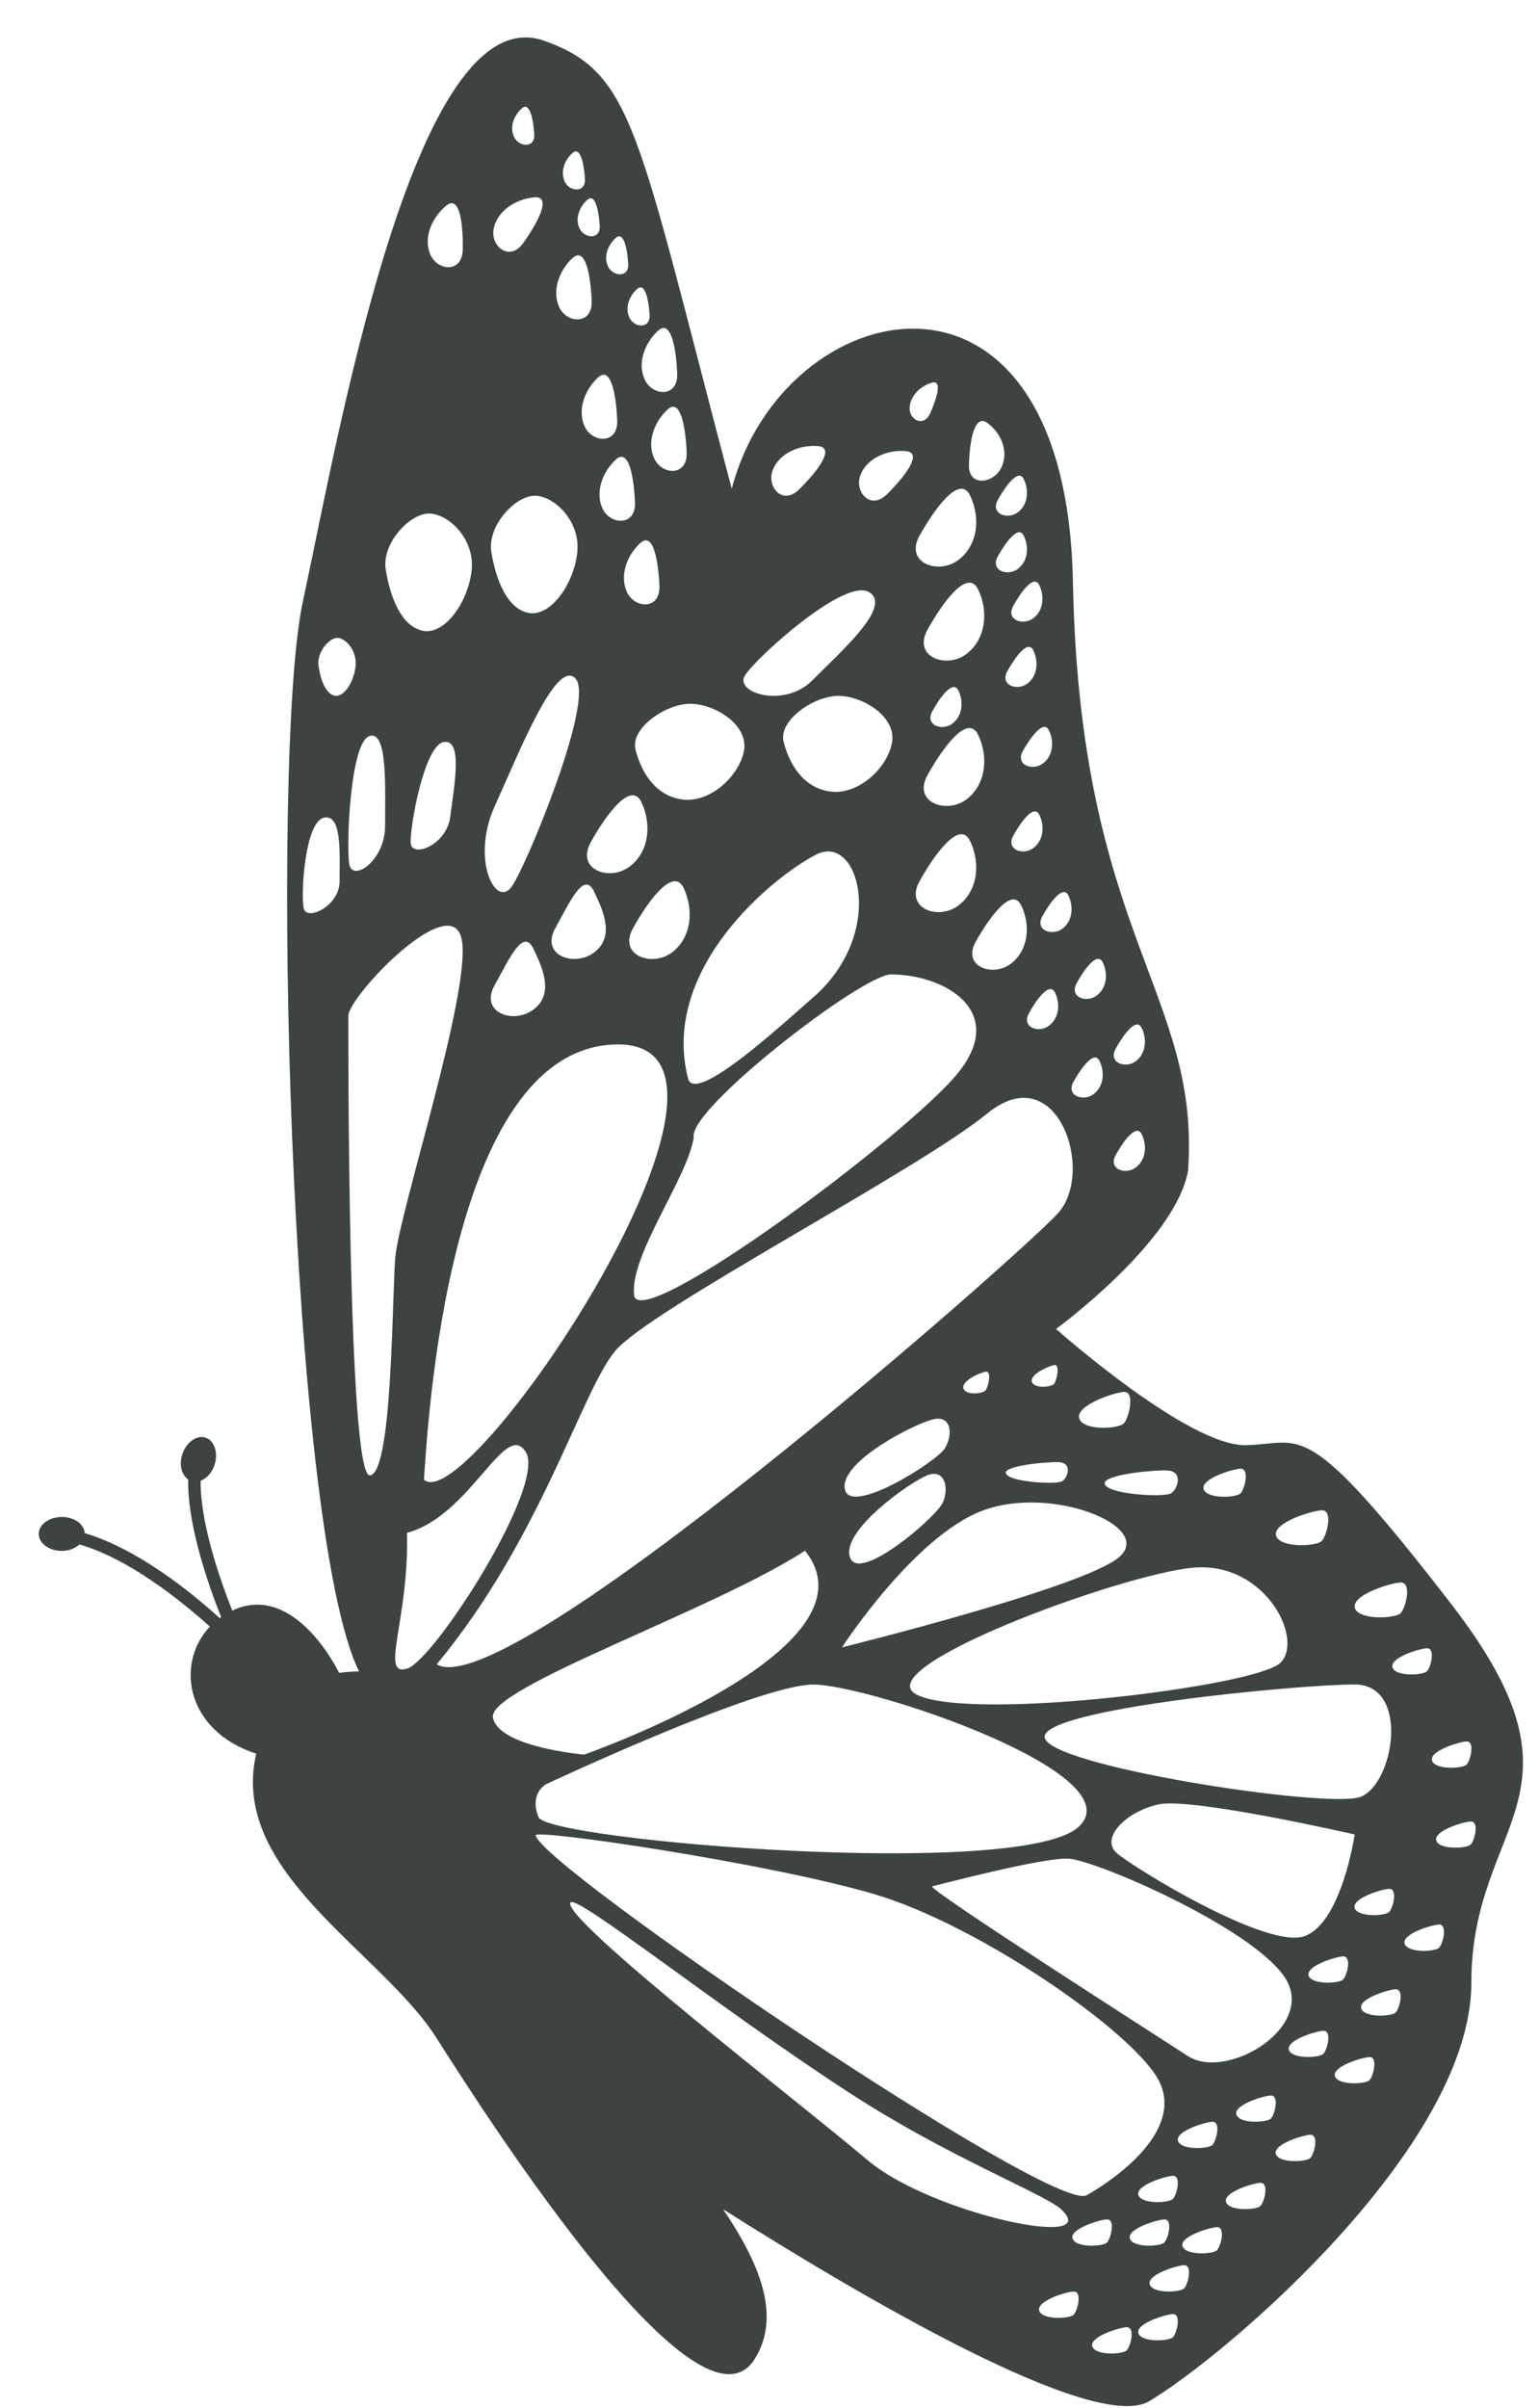 <?xml version="1.0" encoding="UTF-8"?>
<svg width="39px" height="61px" viewBox="0 0 39 61" version="1.1" xmlns="http://www.w3.org/2000/svg" xmlns:xlink="http://www.w3.org/1999/xlink">
    <title>butterfly-side-view-with-detailed-wings-svgrepo-com</title>
    <g id="页面-1" stroke="none" stroke-width="1" fill="none" fill-rule="evenodd">
        <g id="形状库素材-动物" transform="translate(-731, -238)" fill="#3D4242" fill-rule="nonzero">
            <g id="butterfly-side-view-with-detailed-wings-svgrepo-com" transform="translate(731.982, 238.948)">
                <path d="M35.805,39.698 C32.051,34.838 32.051,35.631 30.587,35.659 C29.122,35.687 25.779,32.715 25.779,32.715 C25.779,32.715 28.8,30.51 29.124,28.711 C29.447,24.218 26.379,22.767 26.207,13.786 C26.029,4.804 18.853,6.471 17.561,11.434 C15.141,2.277 15.086,0.878 12.771,0.072 C9.495,-1.004 7.556,10.302 6.692,14.294 C5.857,18.143 6.337,37.784 8.117,41.391 C7.806,41.395 7.611,41.427 7.611,41.427 C7.611,41.427 6.536,39.169 4.976,39.816 C4.95,39.825 4.929,39.84 4.905,39.854 C4.556,38.969 4.091,37.589 4.102,36.561 C4.252,36.501 4.389,36.362 4.455,36.158 C4.554,35.85 4.451,35.541 4.226,35.468 C4.001,35.395 3.737,35.586 3.637,35.894 C3.551,36.158 3.622,36.413 3.786,36.529 C3.769,37.654 4.262,39.111 4.622,40.015 C4.611,40.022 4.599,40.034 4.588,40.043 C3.821,39.344 2.49,38.284 1.166,37.887 C1.151,37.66 0.9,37.478 0.587,37.478 C0.262,37.478 0,37.669 0,37.907 C0,38.145 0.262,38.337 0.585,38.337 C0.769,38.337 0.926,38.269 1.033,38.174 C2.276,38.534 3.576,39.572 4.337,40.255 C3.461,41.177 3.712,42.887 5.511,43.474 C4.811,46.484 8.685,48.475 10.082,50.68 C11.481,52.885 16.751,61.06 18.148,58.8 C18.821,57.711 18.268,56.385 17.342,55.013 C20.741,57.165 26.745,60.709 28.142,59.875 C30.126,58.69 36.305,53.404 36.304,49.275 C36.302,45.147 39.555,44.56 35.805,39.698 Z M36.167,43.165 C36.409,43.137 36.283,43.643 36.182,43.75 C36.082,43.855 35.394,43.887 35.31,43.656 C35.225,43.422 35.921,43.191 36.167,43.165 Z M35.179,41.387 C35.077,41.49 34.391,41.526 34.307,41.294 C34.22,41.061 34.916,40.829 35.162,40.804 C35.405,40.778 35.282,41.282 35.179,41.387 Z M34.22,47.483 C34.121,47.588 33.435,47.622 33.349,47.389 C33.264,47.155 33.958,46.924 34.205,46.898 C34.451,46.874 34.322,47.38 34.22,47.483 Z M34.49,39.137 C34.813,39.104 34.644,39.773 34.513,39.914 C34.382,40.052 33.465,40.097 33.356,39.792 C33.242,39.48 34.164,39.173 34.49,39.137 Z M33.345,41.721 C34.77,41.721 34.339,44.277 33.478,44.573 C32.617,44.867 25.597,43.791 25.491,43.064 C25.386,42.34 31.92,41.721 33.345,41.721 Z M32.081,48.094 C31.14,48.445 27.75,46.369 27.321,45.994 C26.891,45.619 27.536,44.946 28.372,44.759 C29.207,44.571 33.347,45.52 33.347,45.52 C33.347,45.52 33.022,47.745 32.081,48.094 Z M33.054,49.195 C32.955,49.298 32.267,49.332 32.182,49.101 C32.098,48.867 32.794,48.636 33.039,48.608 C33.283,48.584 33.157,49.09 33.054,49.195 Z M29.122,51.134 C28.127,50.487 22.459,46.868 22.642,46.832 C22.824,46.795 25.416,46.103 26.087,46.133 C26.754,46.159 30.63,47.826 31.543,49.092 C32.458,50.355 30.122,51.779 29.122,51.134 Z M29.743,53.384 C29.644,53.487 28.956,53.52 28.871,53.288 C28.787,53.055 29.482,52.823 29.728,52.799 C29.972,52.772 29.844,53.277 29.743,53.384 Z M28.742,54.752 C28.641,54.857 27.954,54.891 27.868,54.659 C27.784,54.424 28.479,54.194 28.725,54.167 C28.969,54.141 28.841,54.647 28.742,54.752 Z M22.957,35.745 C22.746,36.083 20.554,37.465 20.426,36.769 C20.301,36.074 22.181,35.123 22.659,35.005 C23.141,34.887 23.171,35.408 22.957,35.745 Z M22.911,37.112 C22.749,37.478 20.786,39.169 20.557,38.5 C20.329,37.83 22.05,36.614 22.507,36.426 C22.965,36.239 23.072,36.75 22.911,37.112 Z M23.932,37.311 C25.68,36.666 28.288,37.722 27.375,38.498 C26.46,39.274 20.355,40.78 20.355,40.78 C20.355,40.78 22.185,37.958 23.932,37.311 Z M23.432,34.217 C23.383,34.03 23.841,33.825 23.998,33.797 C24.157,33.771 24.062,34.184 23.994,34.27 C23.929,34.358 23.479,34.405 23.432,34.217 Z M12.666,45.083 C12.424,44.494 12.846,44.252 12.846,44.252 C12.846,44.252 18.232,41.723 19.629,41.723 C21.028,41.723 27.804,43.982 26.351,45.327 C24.9,46.673 12.907,45.674 12.666,45.083 Z M32.494,37.309 C32.816,37.274 32.647,37.945 32.514,38.085 C32.385,38.224 31.468,38.269 31.359,37.962 C31.243,37.65 32.167,37.343 32.494,37.309 Z M30.437,36.255 C30.699,36.227 30.561,36.767 30.456,36.88 C30.345,36.992 29.614,37.028 29.522,36.779 C29.43,36.531 30.174,36.285 30.437,36.255 Z M31.462,41.175 C30.853,41.766 23.767,42.645 22.292,42 C20.816,41.355 27.427,38.924 29.257,38.762 C31.087,38.601 32.074,40.585 31.462,41.175 Z M28.682,36.884 C28.507,36.977 27.221,36.919 27.03,36.675 C26.839,36.43 28.117,36.291 28.571,36.299 C29.031,36.304 28.858,36.794 28.682,36.884 Z M27.482,34.311 C27.799,34.274 27.626,34.964 27.499,35.106 C27.367,35.249 26.479,35.301 26.37,34.988 C26.261,34.671 27.165,34.349 27.482,34.311 Z M25.924,36.578 C25.776,36.653 24.682,36.604 24.521,36.398 C24.358,36.197 25.444,36.083 25.828,36.089 C26.218,36.094 26.072,36.503 25.924,36.578 Z M25.731,34.105 C25.661,34.191 25.217,34.234 25.166,34.05 C25.119,33.865 25.577,33.659 25.734,33.63 C25.892,33.602 25.796,34.019 25.731,34.105 Z M27.291,25.617 C27.486,25.261 27.814,24.811 27.951,25.092 C28.086,25.371 28.061,25.735 27.801,25.932 C27.54,26.129 27.092,25.973 27.291,25.617 Z M27.291,28.311 C27.486,27.955 27.814,27.505 27.951,27.784 C28.087,28.064 28.061,28.427 27.801,28.624 C27.54,28.823 27.092,28.667 27.291,28.311 Z M26.302,23.956 C26.497,23.599 26.826,23.149 26.962,23.429 C27.099,23.708 27.073,24.072 26.811,24.269 C26.55,24.467 26.104,24.312 26.302,23.956 Z M26.222,26.453 C26.419,26.097 26.749,25.647 26.882,25.928 C27.017,26.207 26.992,26.571 26.73,26.768 C26.469,26.965 26.023,26.809 26.222,26.453 Z M26.092,21.736 C26.227,22.015 26.203,22.379 25.941,22.576 C25.678,22.772 25.236,22.617 25.432,22.261 C25.629,21.908 25.957,21.456 26.092,21.736 Z M13.987,20.389 C14.37,19.697 15.007,18.824 15.27,19.367 C15.532,19.913 15.48,20.618 14.976,21.001 C14.471,21.387 13.605,21.085 13.987,20.389 Z M14.077,23.176 C13.573,23.558 12.707,23.256 13.089,22.564 C13.474,21.872 13.815,21.098 14.077,21.644 C14.338,22.186 14.582,22.793 14.077,23.176 Z M14.289,11.939 C14.091,11.524 14.284,11.007 14.623,10.694 C14.962,10.381 15.086,11.183 15.109,11.785 C15.131,12.385 14.486,12.353 14.289,11.939 Z M15.242,12.809 C15.581,12.496 15.705,13.298 15.729,13.9 C15.75,14.502 15.105,14.472 14.908,14.056 C14.711,13.637 14.902,13.122 15.242,12.809 Z M15.058,22.566 C15.442,21.874 16.078,21.001 16.341,21.544 C16.603,22.09 16.551,22.795 16.046,23.179 C15.544,23.558 14.676,23.256 15.058,22.566 Z M19.704,20.697 C20.773,20.151 21.478,22.613 19.704,24.246 C18.9,24.949 16.657,27.029 16.457,26.384 C15.731,23.581 18.634,21.241 19.704,20.697 Z M20.287,16.679 C20.912,16.696 21.761,17.226 21.617,17.89 C21.478,18.554 20.73,19.202 20.046,19.101 C19.361,19 19.018,18.396 18.876,17.845 C18.735,17.294 19.663,16.664 20.287,16.679 Z M16.599,27.861 C16.438,27.162 20.833,23.759 21.592,23.734 C22.937,23.734 24.551,24.647 23.314,26.207 C22.08,27.767 15.193,32.877 15.086,31.855 C14.979,30.833 16.436,28.906 16.599,27.861 Z M22.522,15.004 C22.905,14.312 23.541,13.437 23.805,13.982 C24.067,14.528 24.013,15.233 23.511,15.616 C23.006,16.002 22.138,15.698 22.522,15.004 Z M23.152,17.382 C22.894,17.579 22.449,17.423 22.644,17.069 C22.839,16.712 23.169,16.262 23.306,16.544 C23.439,16.821 23.413,17.185 23.152,17.382 Z M22.522,18.687 C22.905,17.995 23.541,17.121 23.805,17.665 C24.067,18.211 24.013,18.916 23.511,19.3 C23.006,19.682 22.138,19.379 22.522,18.687 Z M23.601,20.354 C23.863,20.899 23.811,21.604 23.306,21.989 C22.802,22.371 21.937,22.069 22.318,21.377 C22.702,20.686 23.338,19.81 23.601,20.354 Z M23.741,22.911 C24.09,22.287 24.664,21.497 24.898,21.989 C25.136,22.48 25.089,23.117 24.634,23.464 C24.178,23.811 23.394,23.536 23.741,22.911 Z M24.302,13.148 C24.499,12.792 24.827,12.342 24.962,12.623 C25.097,12.904 25.072,13.266 24.812,13.463 C24.549,13.66 24.105,13.504 24.302,13.148 Z M25.204,15.527 C25.339,15.807 25.314,16.171 25.054,16.367 C24.793,16.564 24.347,16.409 24.546,16.052 C24.744,15.696 25.071,15.244 25.204,15.527 Z M24.696,20.219 C24.891,19.862 25.221,19.414 25.357,19.694 C25.494,19.973 25.466,20.337 25.204,20.534 C24.943,20.731 24.501,20.575 24.696,20.219 Z M25.091,24.721 C25.286,24.364 25.616,23.914 25.753,24.194 C25.89,24.473 25.862,24.837 25.599,25.034 C25.342,25.232 24.896,25.077 25.091,24.721 Z M25.599,17.552 C25.734,17.832 25.708,18.196 25.446,18.392 C25.189,18.589 24.742,18.434 24.937,18.077 C25.136,17.725 25.464,17.273 25.599,17.552 Z M25.354,13.872 C25.489,14.151 25.464,14.515 25.204,14.712 C24.943,14.909 24.497,14.755 24.694,14.401 C24.892,14.042 25.219,13.592 25.354,13.872 Z M24.962,11.189 C25.097,11.468 25.072,11.832 24.812,12.029 C24.549,12.226 24.105,12.07 24.304,11.714 C24.501,11.361 24.827,10.909 24.962,11.189 Z M24.041,9.766 C24.388,10.021 24.587,10.484 24.396,10.892 C24.204,11.301 23.561,11.399 23.572,10.834 C23.586,10.272 23.698,9.511 24.041,9.766 Z M23.601,11.603 C23.863,12.147 23.811,12.854 23.306,13.236 C22.802,13.619 21.937,13.317 22.318,12.625 C22.702,11.935 23.338,11.057 23.601,11.603 Z M22.626,8.747 C22.914,8.656 22.751,9.162 22.59,9.522 C22.427,9.882 22.061,9.689 22.069,9.391 C22.072,9.091 22.335,8.837 22.626,8.747 Z M20.827,11.074 C21,10.645 21.512,10.441 21.969,10.478 C22.431,10.516 21.922,11.149 21.495,11.573 C21.066,11.993 20.655,11.496 20.827,11.074 Z M18.604,10.949 C18.776,10.521 19.288,10.315 19.747,10.352 C20.209,10.392 19.701,11.024 19.271,11.447 C18.844,11.873 18.429,11.372 18.604,10.949 Z M17.899,16.156 C18.186,15.707 20.404,13.694 21.032,14.046 C21.658,14.397 20.325,15.556 19.607,16.283 C18.891,17.005 17.61,16.602 17.899,16.156 Z M17.867,18.091 C17.724,18.754 16.978,19.403 16.294,19.302 C15.609,19.201 15.266,18.597 15.124,18.046 C14.981,17.494 15.909,16.862 16.536,16.879 C17.162,16.898 18.007,17.427 17.867,18.091 Z M15.6,10.671 C15.401,10.257 15.594,9.739 15.934,9.426 C16.271,9.113 16.397,9.916 16.419,10.517 C16.442,11.121 15.797,11.091 15.6,10.671 Z M16.179,8.521 C16.202,9.122 15.555,9.092 15.36,8.674 C15.161,8.26 15.352,7.742 15.694,7.429 C16.031,7.116 16.157,7.921 16.179,8.521 Z M15.48,7.028 C15.502,7.386 15.101,7.358 14.974,7.109 C14.846,6.859 14.959,6.554 15.163,6.372 C15.369,6.188 15.457,6.67 15.48,7.028 Z M14.623,5.078 C14.827,4.896 14.916,5.374 14.938,5.732 C14.961,6.091 14.559,6.062 14.432,5.813 C14.306,5.564 14.417,5.262 14.623,5.078 Z M14.659,9.706 C14.681,10.309 14.034,10.277 13.837,9.861 C13.641,9.447 13.832,8.927 14.173,8.614 C14.511,8.301 14.636,9.104 14.659,9.706 Z M14.216,4.769 C14.239,5.125 13.837,5.099 13.71,4.849 C13.582,4.602 13.695,4.296 13.901,4.114 C14.106,3.934 14.194,4.412 14.216,4.769 Z M13.526,2.927 C13.731,2.746 13.821,3.226 13.841,3.584 C13.864,3.94 13.462,3.914 13.335,3.664 C13.209,3.413 13.32,3.111 13.526,2.927 Z M13.526,5.59 C13.866,5.277 13.989,6.079 14.012,6.681 C14.034,7.283 13.387,7.253 13.191,6.837 C12.996,6.421 13.187,5.903 13.526,5.59 Z M12.242,1.797 C12.446,1.615 12.534,2.093 12.557,2.451 C12.579,2.809 12.178,2.781 12.051,2.532 C11.923,2.284 12.034,1.981 12.242,1.797 Z M11.531,4.831 C11.631,4.381 12.099,4.09 12.561,4.051 C13.02,4.011 12.626,4.72 12.276,5.211 C11.921,5.699 11.43,5.277 11.531,4.831 Z M12.589,11.609 C13.086,11.629 13.755,12.28 13.642,13.092 C13.53,13.906 12.939,14.697 12.396,14.575 C11.852,14.451 11.58,13.712 11.469,13.037 C11.359,12.362 12.094,11.59 12.589,11.609 Z M11.554,19.476 C12.171,18.115 13.119,15.711 13.603,16.242 C14.087,16.771 12.424,20.826 12.009,21.477 C11.599,22.126 10.937,20.834 11.554,19.476 Z M12.538,24.623 C12.034,25.007 11.167,24.704 11.55,24.012 C11.934,23.32 12.276,22.546 12.538,23.089 C12.801,23.635 13.042,24.242 12.538,24.623 Z M14.655,25.508 C19.011,25.456 10.89,37.555 9.761,36.533 C9.844,35.472 10.299,25.562 14.655,25.508 Z M10.326,4.262 C10.682,3.97 10.757,4.778 10.744,5.382 C10.729,5.984 10.087,5.914 9.917,5.485 C9.744,5.061 9.967,4.557 10.326,4.262 Z M9.911,12.061 C10.406,12.081 11.077,12.732 10.965,13.544 C10.854,14.357 10.264,15.151 9.72,15.027 C9.176,14.903 8.904,14.164 8.794,13.487 C8.681,12.811 9.416,12.038 9.911,12.061 Z M10.429,19.735 C10.342,20.459 9.459,20.792 9.427,20.414 C9.394,20.035 9.767,17.924 10.266,17.847 C10.764,17.77 10.517,19.011 10.429,19.735 Z M8.374,17.699 C8.857,17.528 8.771,19.071 8.777,19.966 C8.781,20.86 7.95,21.404 7.869,20.946 C7.789,20.494 7.89,17.871 8.374,17.699 Z M7.624,21.372 C7.627,22.004 6.797,22.388 6.716,22.066 C6.636,21.743 6.737,19.887 7.221,19.767 C7.704,19.647 7.618,20.74 7.624,21.372 Z M7.491,16.673 C7.256,16.611 7.138,16.249 7.089,15.914 C7.042,15.58 7.359,15.201 7.573,15.211 C7.787,15.22 8.076,15.541 8.027,15.942 C7.98,16.341 7.725,16.731 7.491,16.673 Z M8.391,36.424 C7.826,36.464 7.845,25.294 7.845,24.79 C7.845,24.286 10.468,21.542 10.719,22.853 C10.971,24.164 9.112,29.802 9.032,30.938 C8.951,32.078 8.955,36.385 8.391,36.424 Z M9.332,41.32 C8.632,41.535 9.386,40.084 9.332,37.879 C10.946,37.45 11.822,34.988 12.343,35.835 C12.864,36.679 10.031,41.104 9.332,41.32 Z M10.084,41.211 C12.718,38.039 13.74,34.328 14.601,33.28 C15.461,32.232 22.264,28.709 24.037,27.257 C25.813,25.806 26.782,28.737 25.828,29.785 C24.881,30.831 11.859,42.289 10.084,41.211 Z M11.509,42.555 C11.376,41.802 17.102,39.839 19.417,38.333 C21.431,40.834 13.822,43.497 13.822,43.497 C13.822,43.497 11.644,43.311 11.509,42.555 Z M12.591,45.54 C12.611,45.379 18.448,46.24 21.135,47.02 C23.826,47.8 27.806,50.571 28.397,51.78 C28.987,52.99 27.407,54.173 26.557,54.659 C25.706,55.14 12.746,46.347 12.591,45.54 Z M13.474,47.245 C13.612,47.012 17.239,49.919 20.559,52.075 C22.999,53.657 25.269,54.535 25.869,54.979 C27.124,56.084 22.618,55.14 21.002,53.768 C19.387,52.397 13.23,47.648 13.474,47.245 Z M26.226,57.685 C26.126,57.79 25.442,57.822 25.354,57.589 C25.269,57.355 25.965,57.122 26.211,57.098 C26.456,57.074 26.329,57.576 26.226,57.685 Z M26.199,55.761 C26.113,55.529 26.809,55.296 27.052,55.272 C27.298,55.244 27.171,55.75 27.071,55.857 C26.97,55.962 26.284,55.994 26.199,55.761 Z M27.572,58.587 C27.469,58.692 26.784,58.725 26.7,58.493 C26.616,58.259 27.311,58.028 27.553,58.002 C27.799,57.975 27.671,58.48 27.572,58.587 Z M27.652,55.761 C27.566,55.529 28.264,55.296 28.507,55.272 C28.751,55.244 28.626,55.75 28.524,55.857 C28.425,55.962 27.735,55.994 27.652,55.761 Z M28.742,58.255 C28.641,58.358 27.954,58.392 27.868,58.161 C27.784,57.927 28.479,57.696 28.725,57.67 C28.969,57.644 28.841,58.15 28.742,58.255 Z M29.027,57.017 C28.924,57.122 28.239,57.156 28.155,56.924 C28.067,56.689 28.764,56.457 29.008,56.432 C29.254,56.408 29.126,56.912 29.027,57.017 Z M29.857,56.052 C29.758,56.155 29.07,56.187 28.986,55.956 C28.901,55.722 29.597,55.493 29.842,55.467 C30.084,55.439 29.961,55.943 29.857,56.052 Z M30.96,54.929 C30.861,55.035 30.172,55.067 30.088,54.835 C30.004,54.6 30.699,54.37 30.945,54.344 C31.187,54.321 31.063,54.824 30.96,54.929 Z M31.224,52.716 C31.121,52.819 30.437,52.855 30.352,52.622 C30.264,52.39 30.964,52.157 31.206,52.133 C31.451,52.107 31.324,52.613 31.224,52.716 Z M32.224,53.714 C32.124,53.819 31.436,53.852 31.352,53.62 C31.267,53.385 31.963,53.155 32.209,53.127 C32.454,53.104 32.325,53.609 32.224,53.714 Z M32.554,51.077 C32.454,51.18 31.766,51.214 31.682,50.984 C31.597,50.749 32.293,50.519 32.539,50.494 C32.784,50.466 32.655,50.972 32.554,51.077 Z M33.722,51.745 C33.622,51.848 32.934,51.88 32.85,51.649 C32.765,51.415 33.461,51.184 33.707,51.16 C33.949,51.132 33.823,51.636 33.722,51.745 Z M34.387,50.029 C34.286,50.134 33.6,50.166 33.515,49.934 C33.429,49.699 34.125,49.469 34.37,49.442 C34.614,49.418 34.49,49.922 34.387,50.029 Z M35.486,48.389 C35.385,48.494 34.699,48.525 34.614,48.293 C34.528,48.059 35.224,47.828 35.469,47.802 C35.713,47.777 35.589,48.282 35.486,48.389 Z M36.289,45.775 C36.189,45.878 35.501,45.912 35.417,45.681 C35.332,45.447 36.028,45.216 36.274,45.192 C36.515,45.164 36.39,45.668 36.289,45.775 Z" id="形状"></path>
            </g>
        </g>
    </g>
</svg>